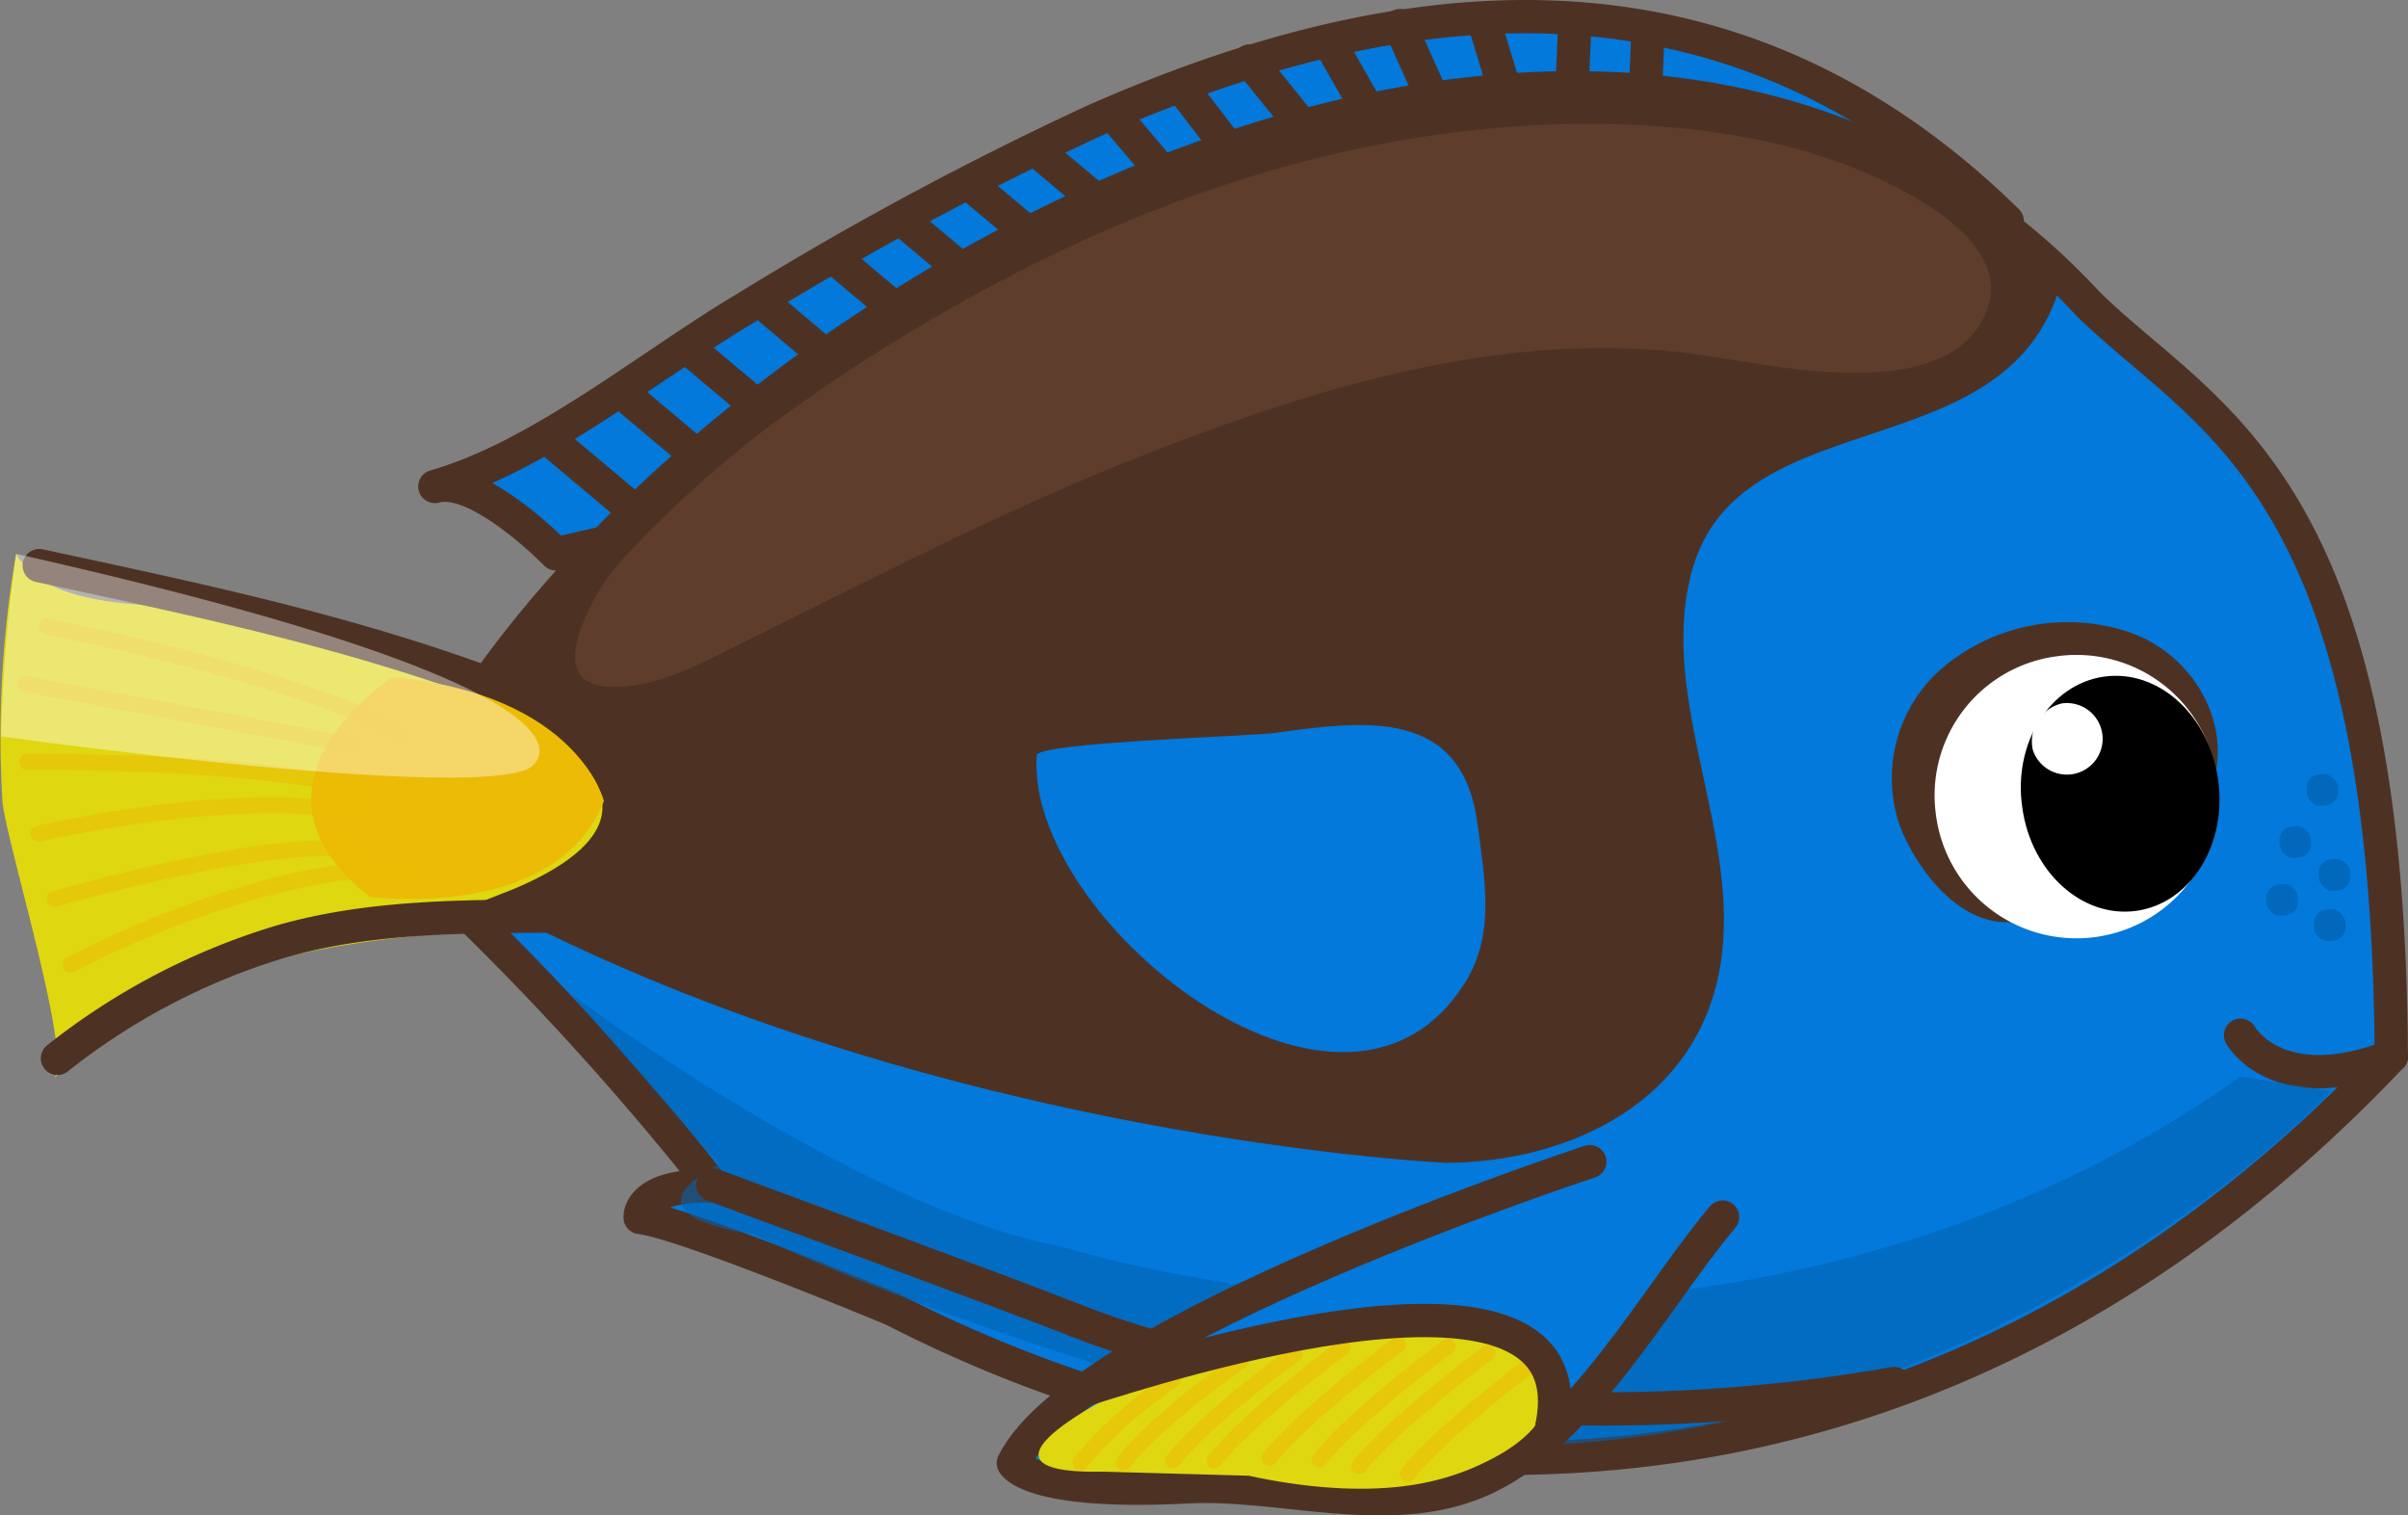 <svg xmlns="http://www.w3.org/2000/svg" viewBox="0 0 165.51 104.17"><rect x="0" y="0" width="165.51" height="104.17" fill="#808080" stroke="none"/><defs><style>.cls-1,.cls-5{fill:#0279db;}.cls-1,.cls-11,.cls-4,.cls-7{stroke:#4d3224;}.cls-1,.cls-15,.cls-7,.cls-9{stroke-linecap:round;stroke-linejoin:round;}.cls-1,.cls-7{stroke-width:2.29px;}.cls-2,.cls-4{fill:#4d3224;}.cls-12,.cls-3{fill:#fff;}.cls-11,.cls-4{stroke-miterlimit:10;stroke-width:1.15px;}.cls-6{fill:#dfd710;}.cls-15,.cls-7,.cls-9{fill:none;}.cls-8{fill:#ecbb05;}.cls-15,.cls-9{stroke:#ecbb05;}.cls-9{stroke-width:1.1px;opacity:0.53;}.cls-10{fill:#0268bc;}.cls-11{fill:#5e3d2c;}.cls-12{opacity:0.4;}.cls-13{fill:#0263b2;opacity:0.57;}.cls-14{opacity:0.58;}.cls-15{stroke-width:1.07px;}</style></defs><title>skills-code</title><g id="圖層_2" data-name="圖層 2"><g id="技能"><path class="cls-1" d="M38.21,38.07s-5.33-5.48-8.32-4.63c7.25-2.07,14.79-8.35,21.25-12.19a229.13,229.13,0,0,1,24-12.92c22.45-9.92,44.34-11.25,62.82,6.86Z"/><path class="cls-1" d="M29.92,60.68c-3.74-3.45,5.58-4.56,6.1-9.6.24-2.42-2.87-1.52-2.68-3.94,21.57-30.6,79.35-59.64,110.23-26.2,8.21,8,20.6,12.09,20.79,51.67C146.25,91.75,123.48,102,96.84,100a92.81,92.81,0,0,1-35.5-10s-14.43-6-17.34-6.31c0,0-.2-2.29,5-2.16A195.29,195.29,0,0,0,29.92,60.68Z"/><path class="cls-2" d="M133.5,45.92a13.33,13.33,0,0,1,12.62-2.54c4.28,1.35,7,5.71,6.16,9.75-.07.38-.53.39-.8.11-5.93-6.32-20.08,0-12.78,9.51.17.23.17.57-.19.61-3.88.46-6.89-3.83-7.94-6.63A10,10,0,0,1,133.5,45.92Z"/><path class="cls-3" d="M133.05,55.9a9.74,9.74,0,1,0,8.34-10.79A9.64,9.64,0,0,0,133.05,55.9Z"/><path d="M139,55.52c.61,4.43,4.12,7.61,7.84,7.09s6.24-4.53,5.62-9-4.12-7.62-7.84-7.1S138.34,51.08,139,55.52Z"/><path class="cls-3" d="M139.72,51.54a2.46,2.46,0,1,0,2-3.19A2.69,2.69,0,0,0,139.72,51.54Z"/><path class="cls-4" d="M102.84,6C58,13.34,36.75,45,36.75,45L34.64,62C64.78,77.78,99.45,79.36,99.45,79.36c8.28-.08,16.66-4.07,18.2-12.93s-4.23-18.12-2-27c3.1-12.52,21.34-7.6,25.25-19.48,0,0-15.57-13.61-24.71-12.81Z"/><path class="cls-5" d="M85,50.56c1.31-.07,2.29-.13,2.64-.18,6.37-.89,12.91-1.69,13.93,6.36.47,3.73,1.26,7.62-1,11-8.45,13-30.16-4.65-29.31-15.83C71.34,51.23,80.3,50.81,85,50.56Z"/><path class="cls-6" d="M1.11,38.07C3.66,42.61,13,41.23,17.38,42.2c8.66,1.91,15.84,4.1,23.51,8.41,1.58.89,16.39,9,11.93,11.66-3.13,1.86-7.79.71-11.3,1C27.91,64.51,14.35,64,3.7,74.13,5.08,72.82.38,57.74.17,55.08A73.61,73.61,0,0,1,1.11,38.07Z"/><path class="cls-7" d="M2.7,38.88c18.57,4,36.93,7.72,53,20.13,0,0,1,5.09-11.18,3.85-8.34.35-17.19-.48-25.31,1.89a46,46,0,0,0-15.26,8"/><path class="cls-4" d="M33.34,47.14S51.89,55.31,34.64,62l26.57,1.14-4.1-14S38.41,39.22,33.34,47.14Z"/><path class="cls-8" d="M27,46.55S15.52,53.87,25.4,61.64c0,0,12.81,1.77,16.11-6.58C41.51,55.06,39.73,47.74,27,46.55Z"/><path class="cls-7" d="M154,71.16s2.48,4.49,10.38,1.45"/><line class="cls-1" x1="38.23" y1="30.6" x2="43.2" y2="34.77"/><line class="cls-1" x1="42.92" y1="27.13" x2="47.88" y2="31.3"/><line class="cls-1" x1="47.44" y1="24.05" x2="52.41" y2="28.22"/><line class="cls-1" x1="52.96" y1="21.26" x2="57.92" y2="25.44"/><line class="cls-1" x1="57.66" y1="17.98" x2="62.62" y2="22.15"/><line class="cls-1" x1="62.22" y1="15.28" x2="67.18" y2="19.45"/><line class="cls-1" x1="66.79" y1="12.77" x2="71.76" y2="16.94"/><line class="cls-1" x1="71.18" y1="10.28" x2="76.15" y2="14.45"/><line class="cls-1" x1="76.57" y1="7.92" x2="80.77" y2="12.87"/><line class="cls-1" x1="81.56" y1="6.44" x2="85.51" y2="11.58"/><line class="cls-1" x1="85.9" y1="4.19" x2="89.98" y2="9.23"/><line class="cls-1" x1="91.67" y1="3.42" x2="94.87" y2="9.06"/><line class="cls-1" x1="96.22" y1="1.76" x2="98.88" y2="7.68"/><line class="cls-1" x1="101.96" y1="1.34" x2="103.84" y2="7.55"/><line class="cls-1" x1="108.25" y1="1.52" x2="107.96" y2="8"/><line class="cls-1" x1="113.28" y1="2.04" x2="113" y2="8.52"/><path class="cls-9" d="M3.19,43.06s17.15,3.3,24.5,7.45"/><line class="cls-9" x1="1.75" y1="47.02" x2="24.19" y2="51.2"/><path class="cls-9" d="M1.86,52.38s15.3-.18,23,1.84"/><path class="cls-9" d="M2.65,57.3s13.26-3.08,21.58-1.5"/><path class="cls-9" d="M3.75,61.8s14.93-4.37,20.72-3.33"/><path class="cls-9" d="M4.86,66.31s12.57-6.85,23.27-6.63"/><rect class="cls-10" x="158.54" y="53.22" width="2.17" height="2.17" rx="0.95" ry="0.95" transform="translate(-4.11 14.06) rotate(-4.98)"/><rect class="cls-10" x="156.68" y="56.8" width="2.17" height="2.17" rx="0.95" ry="0.95" transform="translate(-4.43 13.91) rotate(-4.98)"/><rect class="cls-10" x="159.04" y="62.51" width="2.17" height="2.17" rx="0.95" ry="0.95" transform="translate(-4.91 14.14) rotate(-4.98)"/><rect class="cls-10" x="155.78" y="60.77" width="2.17" height="2.17" rx="0.95" ry="0.95" transform="translate(-4.78 13.85) rotate(-4.98)"/><rect class="cls-10" x="159.36" y="59.06" width="2.17" height="2.17" rx="0.95" ry="0.95" transform="translate(-4.61 14.15) rotate(-4.98)"/><path class="cls-11" d="M40.3,41c-4.26,7.95,2.48,7.85,8.06,5.14,9.93-4.82,19.55-10,29.87-14.09,12.13-4.81,25.12-8.85,38.07-7.16,5.28.69,18.8,4.11,21-4,.74-2.8-1.66-5.42-4.08-7-5.88-3.86-13-5.42-20-5.83-13.48-.79-27,2.43-39.28,8.07A122.75,122.75,0,0,0,52.5,28.87a77.86,77.86,0,0,0-10.14,9.19A13.68,13.68,0,0,0,40.3,41Z"/><path class="cls-12" d="M.08,50.62s31.7,4.43,36.25,2.21c0,0,9-4.8-35.22-14.76A108,108,0,0,0,.08,50.62Z"/><path class="cls-13" d="M39.22,68.31S58.92,83.09,73,85.7C73,85.7,117.54,99.85,154,74l6.22,1s-27.72,29.65-68.15,23.58c0,0-23.92-6-40.33-13.75,0,0-9.3-1.11-2.33-4.79Z"/><path class="cls-7" d="M49,81.46s20.22,7.44,25,9.33c0,0,23.89,10,56.2,4.31"/><path class="cls-1" d="M109.27,79.85S74.21,91.34,69.65,100.57c0,0,1,2.21,12,1.63,6.29-.33,13.69,2.25,19.91-.35,7.06-2.95,12.09-12.54,16.84-18.19"/><path class="cls-6" d="M103.46,99.76a17.07,17.07,0,0,1-4.81,2c-4,1-8.78.56-12.81-.32l-10-.28c-11.49.23,2.89-6.39,2.89-6.39s19.72-6.31,25.07-2.59C108,95.1,106.45,97.88,103.46,99.76Z"/><g class="cls-14"><path class="cls-15" d="M96.1,92.42s-6.53,4.84-8.83,7.8"/><path class="cls-15" d="M99.51,92.54s-6.53,4.84-8.82,7.79"/><path class="cls-15" d="M102.25,93s-6.53,4.84-8.83,7.79"/><path class="cls-15" d="M105.57,93.53s-6.53,4.84-8.82,7.79"/><path class="cls-15" d="M92.29,92.62s-6.53,4.84-8.83,7.79"/><path class="cls-15" d="M89,93.08s-6.07,4.35-8.37,7.3"/><path class="cls-15" d="M85.29,93.54s-5.77,4-8.06,7"/><path class="cls-15" d="M80.65,94.81a32.49,32.49,0,0,0-6.4,5.72"/></g><path class="cls-7" d="M74.58,95.53c5.37-1.72,35-11.16,32.07,2.58"/></g></g></svg>
